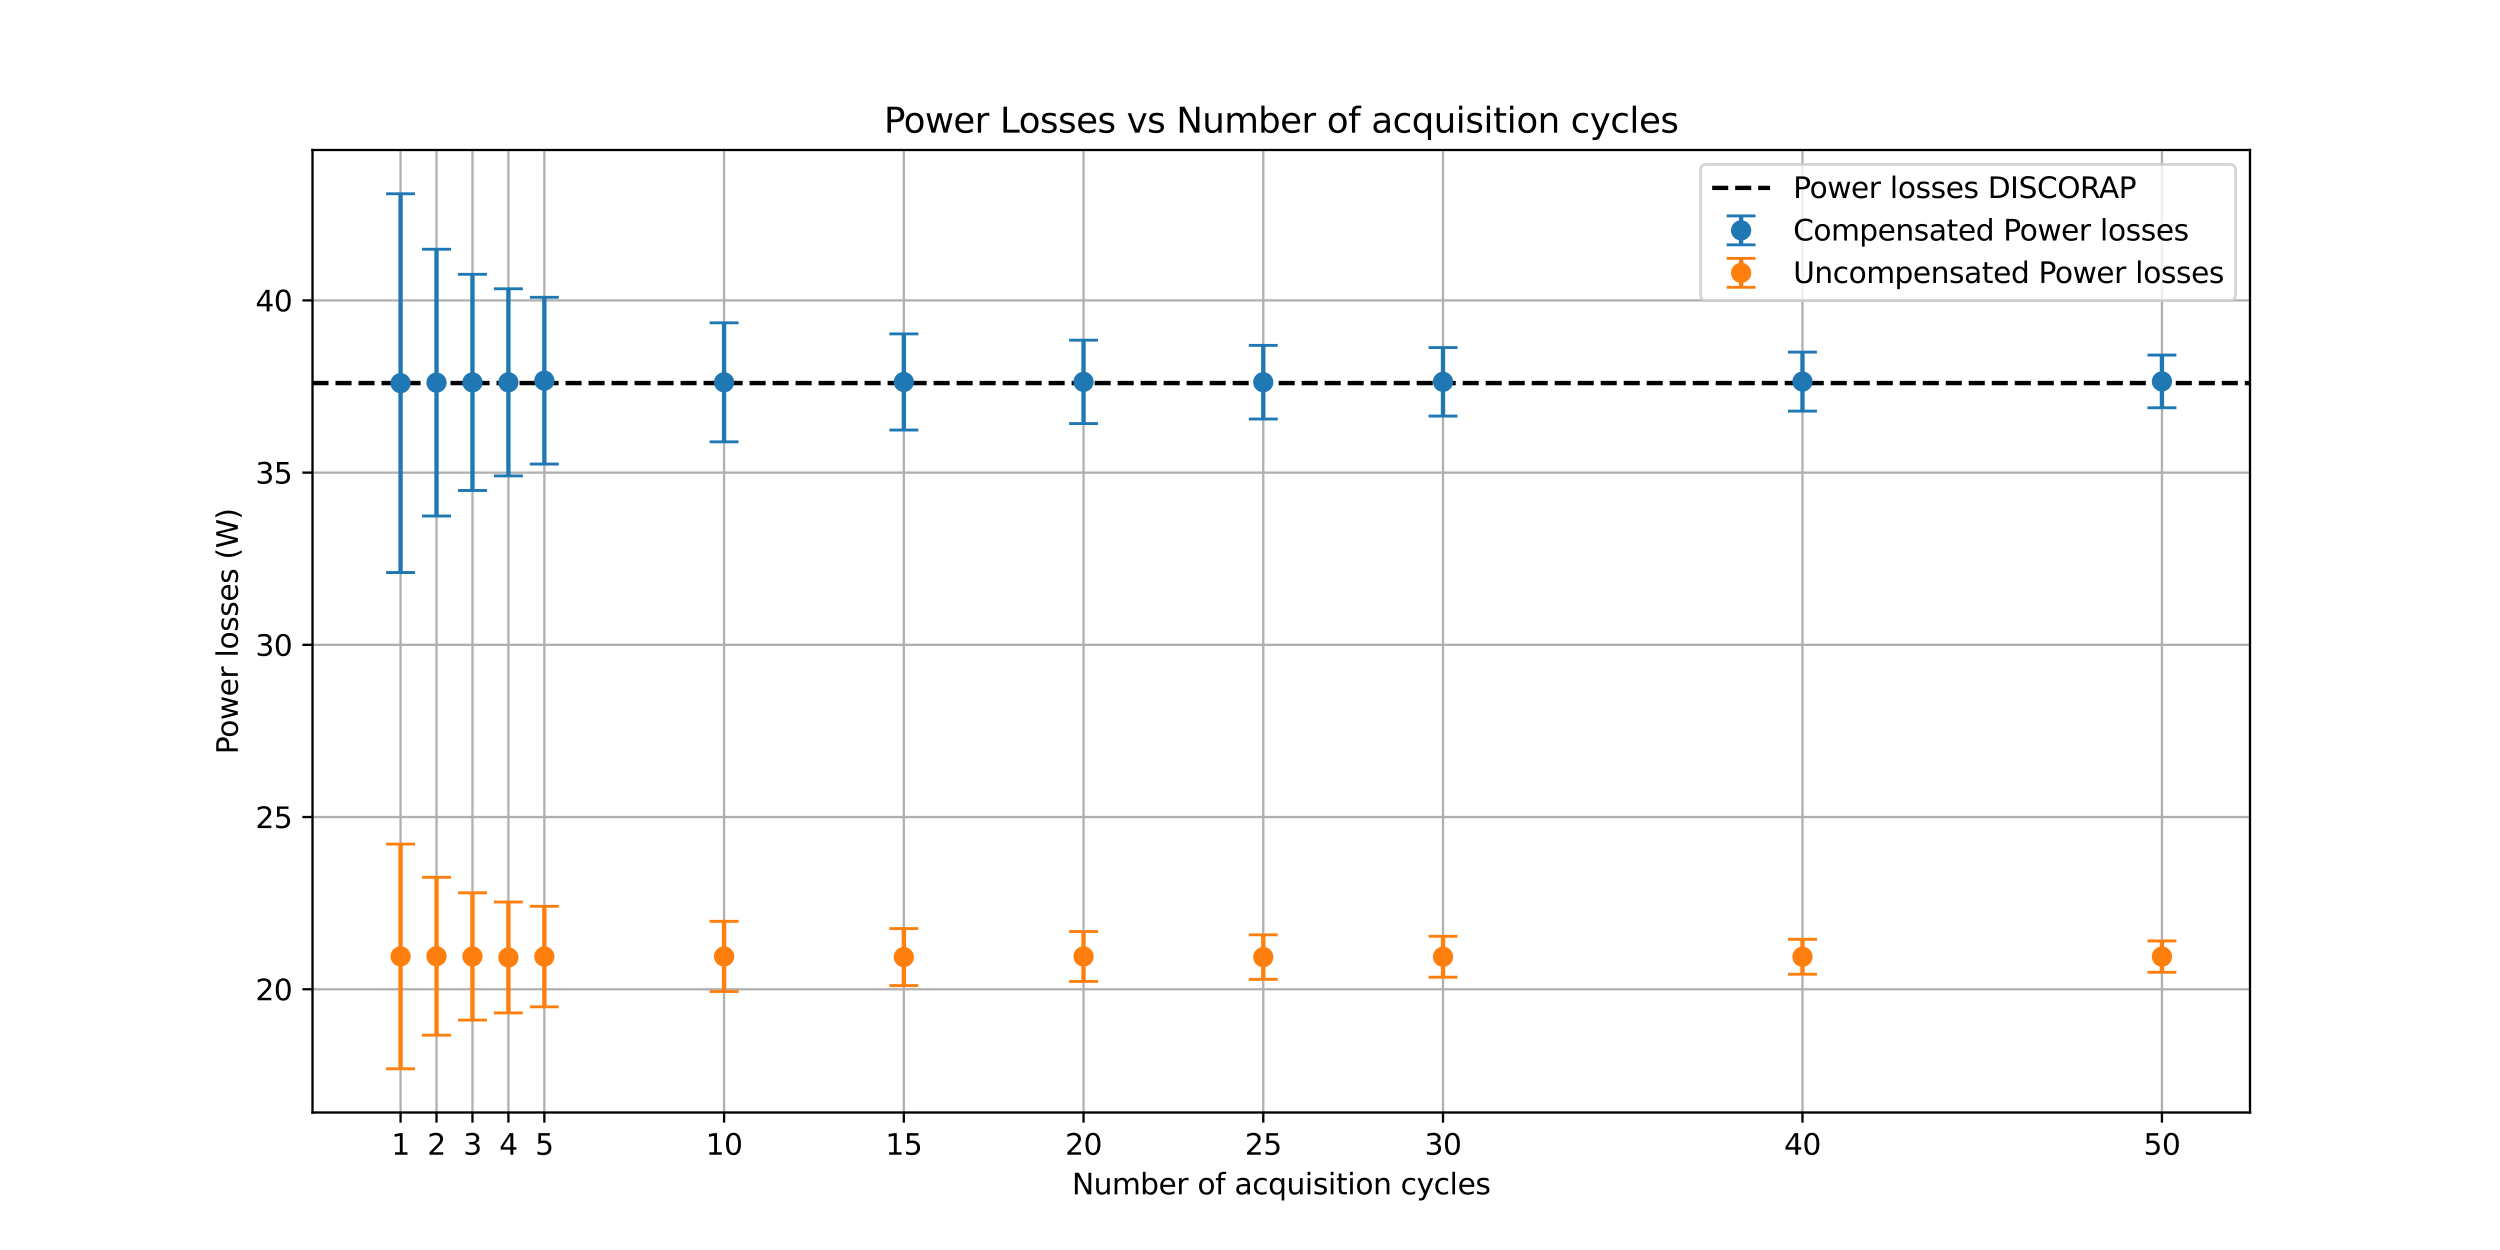 <?xml version="1.0" encoding="utf-8" standalone="no"?>
<!DOCTYPE svg PUBLIC "-//W3C//DTD SVG 1.1//EN"
  "http://www.w3.org/Graphics/SVG/1.1/DTD/svg11.dtd">
<svg xmlns:xlink="http://www.w3.org/1999/xlink" width="864pt" height="432pt" viewBox="0 0 864 432" xmlns="http://www.w3.org/2000/svg" version="1.1">
 <defs>
  <style type="text/css">*{stroke-linejoin: round; stroke-linecap: butt}</style>
 </defs>
 <g id="figure_1">
  <g id="patch_1">
   <path d="M 0 432 
L 864 432 
L 864 0 
L 0 0 
z
" style="fill: #ffffff"/>
  </g>
  <g id="axes_1">
   <g id="patch_2">
    <path d="M 108 384.48 
L 777.6 384.48 
L 777.6 51.84 
L 108 51.84 
z
" style="fill: #ffffff"/>
   </g>
   <g id="matplotlib.axis_1">
    <g id="xtick_1">
     <g id="line2d_1">
      <path d="M 138.436 384.48 
L 138.436 51.84 
" clip-path="url(#pcf3c207351)" style="fill: none; stroke: #b0b0b0; stroke-width: 0.8; stroke-linecap: square"/>
     </g>
     <g id="line2d_2">
      <defs>
       <path id="m6dd2fbbc94" d="M 0 0 
L 0 3.5 
" style="stroke: #000000; stroke-width: 0.8"/>
      </defs>
      <g>
       <use xlink:href="#m6dd2fbbc94" x="138.436" y="384.48" style="stroke: #000000; stroke-width: 0.8"/>
      </g>
     </g>
     <g id="text_1">
      <!-- 1 -->
      <g transform="translate(135.255 399.078) scale(0.1 -0.1)">
       <defs>
        <path id="DejaVuSans-31" d="M 794 531 
L 1825 531 
L 1825 4091 
L 703 3866 
L 703 4441 
L 1819 4666 
L 2450 4666 
L 2450 531 
L 3481 531 
L 3481 0 
L 794 0 
L 794 531 
z
" transform="scale(0.016)"/>
       </defs>
       <use xlink:href="#DejaVuSans-31"/>
      </g>
     </g>
    </g>
    <g id="xtick_2">
     <g id="line2d_3">
      <path d="M 150.859 384.48 
L 150.859 51.84 
" clip-path="url(#pcf3c207351)" style="fill: none; stroke: #b0b0b0; stroke-width: 0.8; stroke-linecap: square"/>
     </g>
     <g id="line2d_4">
      <g>
       <use xlink:href="#m6dd2fbbc94" x="150.859" y="384.48" style="stroke: #000000; stroke-width: 0.8"/>
      </g>
     </g>
     <g id="text_2">
      <!-- 2 -->
      <g transform="translate(147.678 399.078) scale(0.1 -0.1)">
       <defs>
        <path id="DejaVuSans-32" d="M 1228 531 
L 3431 531 
L 3431 0 
L 469 0 
L 469 531 
Q 828 903 1448 1529 
Q 2069 2156 2228 2338 
Q 2531 2678 2651 2914 
Q 2772 3150 2772 3378 
Q 2772 3750 2511 3984 
Q 2250 4219 1831 4219 
Q 1534 4219 1204 4116 
Q 875 4013 500 3803 
L 500 4441 
Q 881 4594 1212 4672 
Q 1544 4750 1819 4750 
Q 2544 4750 2975 4387 
Q 3406 4025 3406 3419 
Q 3406 3131 3298 2873 
Q 3191 2616 2906 2266 
Q 2828 2175 2409 1742 
Q 1991 1309 1228 531 
z
" transform="scale(0.016)"/>
       </defs>
       <use xlink:href="#DejaVuSans-32"/>
      </g>
     </g>
    </g>
    <g id="xtick_3">
     <g id="line2d_5">
      <path d="M 163.282 384.48 
L 163.282 51.84 
" clip-path="url(#pcf3c207351)" style="fill: none; stroke: #b0b0b0; stroke-width: 0.8; stroke-linecap: square"/>
     </g>
     <g id="line2d_6">
      <g>
       <use xlink:href="#m6dd2fbbc94" x="163.282" y="384.48" style="stroke: #000000; stroke-width: 0.8"/>
      </g>
     </g>
     <g id="text_3">
      <!-- 3 -->
      <g transform="translate(160.101 399.078) scale(0.1 -0.1)">
       <defs>
        <path id="DejaVuSans-33" d="M 2597 2516 
Q 3050 2419 3304 2112 
Q 3559 1806 3559 1356 
Q 3559 666 3084 287 
Q 2609 -91 1734 -91 
Q 1441 -91 1130 -33 
Q 819 25 488 141 
L 488 750 
Q 750 597 1062 519 
Q 1375 441 1716 441 
Q 2309 441 2620 675 
Q 2931 909 2931 1356 
Q 2931 1769 2642 2001 
Q 2353 2234 1838 2234 
L 1294 2234 
L 1294 2753 
L 1863 2753 
Q 2328 2753 2575 2939 
Q 2822 3125 2822 3475 
Q 2822 3834 2567 4026 
Q 2313 4219 1838 4219 
Q 1578 4219 1281 4162 
Q 984 4106 628 3988 
L 628 4550 
Q 988 4650 1302 4700 
Q 1616 4750 1894 4750 
Q 2613 4750 3031 4423 
Q 3450 4097 3450 3541 
Q 3450 3153 3228 2886 
Q 3006 2619 2597 2516 
z
" transform="scale(0.016)"/>
       </defs>
       <use xlink:href="#DejaVuSans-33"/>
      </g>
     </g>
    </g>
    <g id="xtick_4">
     <g id="line2d_7">
      <path d="M 175.705 384.48 
L 175.705 51.84 
" clip-path="url(#pcf3c207351)" style="fill: none; stroke: #b0b0b0; stroke-width: 0.8; stroke-linecap: square"/>
     </g>
     <g id="line2d_8">
      <g>
       <use xlink:href="#m6dd2fbbc94" x="175.705" y="384.48" style="stroke: #000000; stroke-width: 0.8"/>
      </g>
     </g>
     <g id="text_4">
      <!-- 4 -->
      <g transform="translate(172.524 399.078) scale(0.1 -0.1)">
       <defs>
        <path id="DejaVuSans-34" d="M 2419 4116 
L 825 1625 
L 2419 1625 
L 2419 4116 
z
M 2253 4666 
L 3047 4666 
L 3047 1625 
L 3713 1625 
L 3713 1100 
L 3047 1100 
L 3047 0 
L 2419 0 
L 2419 1100 
L 313 1100 
L 313 1709 
L 2253 4666 
z
" transform="scale(0.016)"/>
       </defs>
       <use xlink:href="#DejaVuSans-34"/>
      </g>
     </g>
    </g>
    <g id="xtick_5">
     <g id="line2d_9">
      <path d="M 188.128 384.48 
L 188.128 51.84 
" clip-path="url(#pcf3c207351)" style="fill: none; stroke: #b0b0b0; stroke-width: 0.8; stroke-linecap: square"/>
     </g>
     <g id="line2d_10">
      <g>
       <use xlink:href="#m6dd2fbbc94" x="188.128" y="384.48" style="stroke: #000000; stroke-width: 0.8"/>
      </g>
     </g>
     <g id="text_5">
      <!-- 5 -->
      <g transform="translate(184.947 399.078) scale(0.1 -0.1)">
       <defs>
        <path id="DejaVuSans-35" d="M 691 4666 
L 3169 4666 
L 3169 4134 
L 1269 4134 
L 1269 2991 
Q 1406 3038 1543 3061 
Q 1681 3084 1819 3084 
Q 2600 3084 3056 2656 
Q 3513 2228 3513 1497 
Q 3513 744 3044 326 
Q 2575 -91 1722 -91 
Q 1428 -91 1123 -41 
Q 819 9 494 109 
L 494 744 
Q 775 591 1075 516 
Q 1375 441 1709 441 
Q 2250 441 2565 725 
Q 2881 1009 2881 1497 
Q 2881 1984 2565 2268 
Q 2250 2553 1709 2553 
Q 1456 2553 1204 2497 
Q 953 2441 691 2322 
L 691 4666 
z
" transform="scale(0.016)"/>
       </defs>
       <use xlink:href="#DejaVuSans-35"/>
      </g>
     </g>
    </g>
    <g id="xtick_6">
     <g id="line2d_11">
      <path d="M 250.243 384.48 
L 250.243 51.84 
" clip-path="url(#pcf3c207351)" style="fill: none; stroke: #b0b0b0; stroke-width: 0.8; stroke-linecap: square"/>
     </g>
     <g id="line2d_12">
      <g>
       <use xlink:href="#m6dd2fbbc94" x="250.243" y="384.48" style="stroke: #000000; stroke-width: 0.8"/>
      </g>
     </g>
     <g id="text_6">
      <!-- 10 -->
      <g transform="translate(243.881 399.078) scale(0.1 -0.1)">
       <defs>
        <path id="DejaVuSans-30" d="M 2034 4250 
Q 1547 4250 1301 3770 
Q 1056 3291 1056 2328 
Q 1056 1369 1301 889 
Q 1547 409 2034 409 
Q 2525 409 2770 889 
Q 3016 1369 3016 2328 
Q 3016 3291 2770 3770 
Q 2525 4250 2034 4250 
z
M 2034 4750 
Q 2819 4750 3233 4129 
Q 3647 3509 3647 2328 
Q 3647 1150 3233 529 
Q 2819 -91 2034 -91 
Q 1250 -91 836 529 
Q 422 1150 422 2328 
Q 422 3509 836 4129 
Q 1250 4750 2034 4750 
z
" transform="scale(0.016)"/>
       </defs>
       <use xlink:href="#DejaVuSans-31"/>
       <use xlink:href="#DejaVuSans-30" x="63.623"/>
      </g>
     </g>
    </g>
    <g id="xtick_7">
     <g id="line2d_13">
      <path d="M 312.358 384.48 
L 312.358 51.84 
" clip-path="url(#pcf3c207351)" style="fill: none; stroke: #b0b0b0; stroke-width: 0.8; stroke-linecap: square"/>
     </g>
     <g id="line2d_14">
      <g>
       <use xlink:href="#m6dd2fbbc94" x="312.358" y="384.48" style="stroke: #000000; stroke-width: 0.8"/>
      </g>
     </g>
     <g id="text_7">
      <!-- 15 -->
      <g transform="translate(305.996 399.078) scale(0.1 -0.1)">
       <use xlink:href="#DejaVuSans-31"/>
       <use xlink:href="#DejaVuSans-35" x="63.623"/>
      </g>
     </g>
    </g>
    <g id="xtick_8">
     <g id="line2d_15">
      <path d="M 374.473 384.48 
L 374.473 51.84 
" clip-path="url(#pcf3c207351)" style="fill: none; stroke: #b0b0b0; stroke-width: 0.8; stroke-linecap: square"/>
     </g>
     <g id="line2d_16">
      <g>
       <use xlink:href="#m6dd2fbbc94" x="374.473" y="384.48" style="stroke: #000000; stroke-width: 0.8"/>
      </g>
     </g>
     <g id="text_8">
      <!-- 20 -->
      <g transform="translate(368.111 399.078) scale(0.1 -0.1)">
       <use xlink:href="#DejaVuSans-32"/>
       <use xlink:href="#DejaVuSans-30" x="63.623"/>
      </g>
     </g>
    </g>
    <g id="xtick_9">
     <g id="line2d_17">
      <path d="M 436.588 384.48 
L 436.588 51.84 
" clip-path="url(#pcf3c207351)" style="fill: none; stroke: #b0b0b0; stroke-width: 0.8; stroke-linecap: square"/>
     </g>
     <g id="line2d_18">
      <g>
       <use xlink:href="#m6dd2fbbc94" x="436.588" y="384.48" style="stroke: #000000; stroke-width: 0.8"/>
      </g>
     </g>
     <g id="text_9">
      <!-- 25 -->
      <g transform="translate(430.226 399.078) scale(0.1 -0.1)">
       <use xlink:href="#DejaVuSans-32"/>
       <use xlink:href="#DejaVuSans-35" x="63.623"/>
      </g>
     </g>
    </g>
    <g id="xtick_10">
     <g id="line2d_19">
      <path d="M 498.704 384.48 
L 498.704 51.84 
" clip-path="url(#pcf3c207351)" style="fill: none; stroke: #b0b0b0; stroke-width: 0.8; stroke-linecap: square"/>
     </g>
     <g id="line2d_20">
      <g>
       <use xlink:href="#m6dd2fbbc94" x="498.704" y="384.48" style="stroke: #000000; stroke-width: 0.8"/>
      </g>
     </g>
     <g id="text_10">
      <!-- 30 -->
      <g transform="translate(492.341 399.078) scale(0.1 -0.1)">
       <use xlink:href="#DejaVuSans-33"/>
       <use xlink:href="#DejaVuSans-30" x="63.623"/>
      </g>
     </g>
    </g>
    <g id="xtick_11">
     <g id="line2d_21">
      <path d="M 622.934 384.48 
L 622.934 51.84 
" clip-path="url(#pcf3c207351)" style="fill: none; stroke: #b0b0b0; stroke-width: 0.8; stroke-linecap: square"/>
     </g>
     <g id="line2d_22">
      <g>
       <use xlink:href="#m6dd2fbbc94" x="622.934" y="384.48" style="stroke: #000000; stroke-width: 0.8"/>
      </g>
     </g>
     <g id="text_11">
      <!-- 40 -->
      <g transform="translate(616.571 399.078) scale(0.1 -0.1)">
       <use xlink:href="#DejaVuSans-34"/>
       <use xlink:href="#DejaVuSans-30" x="63.623"/>
      </g>
     </g>
    </g>
    <g id="xtick_12">
     <g id="line2d_23">
      <path d="M 747.164 384.48 
L 747.164 51.84 
" clip-path="url(#pcf3c207351)" style="fill: none; stroke: #b0b0b0; stroke-width: 0.8; stroke-linecap: square"/>
     </g>
     <g id="line2d_24">
      <g>
       <use xlink:href="#m6dd2fbbc94" x="747.164" y="384.48" style="stroke: #000000; stroke-width: 0.8"/>
      </g>
     </g>
     <g id="text_12">
      <!-- 50 -->
      <g transform="translate(740.801 399.078) scale(0.1 -0.1)">
       <use xlink:href="#DejaVuSans-35"/>
       <use xlink:href="#DejaVuSans-30" x="63.623"/>
      </g>
     </g>
    </g>
    <g id="text_13">
     <!-- Number of acquisition cycles -->
     <g transform="translate(370.483 412.757) scale(0.1 -0.1)">
      <defs>
       <path id="DejaVuSans-4e" d="M 628 4666 
L 1478 4666 
L 3547 763 
L 3547 4666 
L 4159 4666 
L 4159 0 
L 3309 0 
L 1241 3903 
L 1241 0 
L 628 0 
L 628 4666 
z
" transform="scale(0.016)"/>
       <path id="DejaVuSans-75" d="M 544 1381 
L 544 3500 
L 1119 3500 
L 1119 1403 
Q 1119 906 1312 657 
Q 1506 409 1894 409 
Q 2359 409 2629 706 
Q 2900 1003 2900 1516 
L 2900 3500 
L 3475 3500 
L 3475 0 
L 2900 0 
L 2900 538 
Q 2691 219 2414 64 
Q 2138 -91 1772 -91 
Q 1169 -91 856 284 
Q 544 659 544 1381 
z
M 1991 3584 
L 1991 3584 
z
" transform="scale(0.016)"/>
       <path id="DejaVuSans-6d" d="M 3328 2828 
Q 3544 3216 3844 3400 
Q 4144 3584 4550 3584 
Q 5097 3584 5394 3201 
Q 5691 2819 5691 2113 
L 5691 0 
L 5113 0 
L 5113 2094 
Q 5113 2597 4934 2840 
Q 4756 3084 4391 3084 
Q 3944 3084 3684 2787 
Q 3425 2491 3425 1978 
L 3425 0 
L 2847 0 
L 2847 2094 
Q 2847 2600 2669 2842 
Q 2491 3084 2119 3084 
Q 1678 3084 1418 2786 
Q 1159 2488 1159 1978 
L 1159 0 
L 581 0 
L 581 3500 
L 1159 3500 
L 1159 2956 
Q 1356 3278 1631 3431 
Q 1906 3584 2284 3584 
Q 2666 3584 2933 3390 
Q 3200 3197 3328 2828 
z
" transform="scale(0.016)"/>
       <path id="DejaVuSans-62" d="M 3116 1747 
Q 3116 2381 2855 2742 
Q 2594 3103 2138 3103 
Q 1681 3103 1420 2742 
Q 1159 2381 1159 1747 
Q 1159 1113 1420 752 
Q 1681 391 2138 391 
Q 2594 391 2855 752 
Q 3116 1113 3116 1747 
z
M 1159 2969 
Q 1341 3281 1617 3432 
Q 1894 3584 2278 3584 
Q 2916 3584 3314 3078 
Q 3713 2572 3713 1747 
Q 3713 922 3314 415 
Q 2916 -91 2278 -91 
Q 1894 -91 1617 61 
Q 1341 213 1159 525 
L 1159 0 
L 581 0 
L 581 4863 
L 1159 4863 
L 1159 2969 
z
" transform="scale(0.016)"/>
       <path id="DejaVuSans-65" d="M 3597 1894 
L 3597 1613 
L 953 1613 
Q 991 1019 1311 708 
Q 1631 397 2203 397 
Q 2534 397 2845 478 
Q 3156 559 3463 722 
L 3463 178 
Q 3153 47 2828 -22 
Q 2503 -91 2169 -91 
Q 1331 -91 842 396 
Q 353 884 353 1716 
Q 353 2575 817 3079 
Q 1281 3584 2069 3584 
Q 2775 3584 3186 3129 
Q 3597 2675 3597 1894 
z
M 3022 2063 
Q 3016 2534 2758 2815 
Q 2500 3097 2075 3097 
Q 1594 3097 1305 2825 
Q 1016 2553 972 2059 
L 3022 2063 
z
" transform="scale(0.016)"/>
       <path id="DejaVuSans-72" d="M 2631 2963 
Q 2534 3019 2420 3045 
Q 2306 3072 2169 3072 
Q 1681 3072 1420 2755 
Q 1159 2438 1159 1844 
L 1159 0 
L 581 0 
L 581 3500 
L 1159 3500 
L 1159 2956 
Q 1341 3275 1631 3429 
Q 1922 3584 2338 3584 
Q 2397 3584 2469 3576 
Q 2541 3569 2628 3553 
L 2631 2963 
z
" transform="scale(0.016)"/>
       <path id="DejaVuSans-20" transform="scale(0.016)"/>
       <path id="DejaVuSans-6f" d="M 1959 3097 
Q 1497 3097 1228 2736 
Q 959 2375 959 1747 
Q 959 1119 1226 758 
Q 1494 397 1959 397 
Q 2419 397 2687 759 
Q 2956 1122 2956 1747 
Q 2956 2369 2687 2733 
Q 2419 3097 1959 3097 
z
M 1959 3584 
Q 2709 3584 3137 3096 
Q 3566 2609 3566 1747 
Q 3566 888 3137 398 
Q 2709 -91 1959 -91 
Q 1206 -91 779 398 
Q 353 888 353 1747 
Q 353 2609 779 3096 
Q 1206 3584 1959 3584 
z
" transform="scale(0.016)"/>
       <path id="DejaVuSans-66" d="M 2375 4863 
L 2375 4384 
L 1825 4384 
Q 1516 4384 1395 4259 
Q 1275 4134 1275 3809 
L 1275 3500 
L 2222 3500 
L 2222 3053 
L 1275 3053 
L 1275 0 
L 697 0 
L 697 3053 
L 147 3053 
L 147 3500 
L 697 3500 
L 697 3744 
Q 697 4328 969 4595 
Q 1241 4863 1831 4863 
L 2375 4863 
z
" transform="scale(0.016)"/>
       <path id="DejaVuSans-61" d="M 2194 1759 
Q 1497 1759 1228 1600 
Q 959 1441 959 1056 
Q 959 750 1161 570 
Q 1363 391 1709 391 
Q 2188 391 2477 730 
Q 2766 1069 2766 1631 
L 2766 1759 
L 2194 1759 
z
M 3341 1997 
L 3341 0 
L 2766 0 
L 2766 531 
Q 2569 213 2275 61 
Q 1981 -91 1556 -91 
Q 1019 -91 701 211 
Q 384 513 384 1019 
Q 384 1609 779 1909 
Q 1175 2209 1959 2209 
L 2766 2209 
L 2766 2266 
Q 2766 2663 2505 2880 
Q 2244 3097 1772 3097 
Q 1472 3097 1187 3025 
Q 903 2953 641 2809 
L 641 3341 
Q 956 3463 1253 3523 
Q 1550 3584 1831 3584 
Q 2591 3584 2966 3190 
Q 3341 2797 3341 1997 
z
" transform="scale(0.016)"/>
       <path id="DejaVuSans-63" d="M 3122 3366 
L 3122 2828 
Q 2878 2963 2633 3030 
Q 2388 3097 2138 3097 
Q 1578 3097 1268 2742 
Q 959 2388 959 1747 
Q 959 1106 1268 751 
Q 1578 397 2138 397 
Q 2388 397 2633 464 
Q 2878 531 3122 666 
L 3122 134 
Q 2881 22 2623 -34 
Q 2366 -91 2075 -91 
Q 1284 -91 818 406 
Q 353 903 353 1747 
Q 353 2603 823 3093 
Q 1294 3584 2113 3584 
Q 2378 3584 2631 3529 
Q 2884 3475 3122 3366 
z
" transform="scale(0.016)"/>
       <path id="DejaVuSans-71" d="M 947 1747 
Q 947 1113 1208 752 
Q 1469 391 1925 391 
Q 2381 391 2643 752 
Q 2906 1113 2906 1747 
Q 2906 2381 2643 2742 
Q 2381 3103 1925 3103 
Q 1469 3103 1208 2742 
Q 947 2381 947 1747 
z
M 2906 525 
Q 2725 213 2448 61 
Q 2172 -91 1784 -91 
Q 1150 -91 751 415 
Q 353 922 353 1747 
Q 353 2572 751 3078 
Q 1150 3584 1784 3584 
Q 2172 3584 2448 3432 
Q 2725 3281 2906 2969 
L 2906 3500 
L 3481 3500 
L 3481 -1331 
L 2906 -1331 
L 2906 525 
z
" transform="scale(0.016)"/>
       <path id="DejaVuSans-69" d="M 603 3500 
L 1178 3500 
L 1178 0 
L 603 0 
L 603 3500 
z
M 603 4863 
L 1178 4863 
L 1178 4134 
L 603 4134 
L 603 4863 
z
" transform="scale(0.016)"/>
       <path id="DejaVuSans-73" d="M 2834 3397 
L 2834 2853 
Q 2591 2978 2328 3040 
Q 2066 3103 1784 3103 
Q 1356 3103 1142 2972 
Q 928 2841 928 2578 
Q 928 2378 1081 2264 
Q 1234 2150 1697 2047 
L 1894 2003 
Q 2506 1872 2764 1633 
Q 3022 1394 3022 966 
Q 3022 478 2636 193 
Q 2250 -91 1575 -91 
Q 1294 -91 989 -36 
Q 684 19 347 128 
L 347 722 
Q 666 556 975 473 
Q 1284 391 1588 391 
Q 1994 391 2212 530 
Q 2431 669 2431 922 
Q 2431 1156 2273 1281 
Q 2116 1406 1581 1522 
L 1381 1569 
Q 847 1681 609 1914 
Q 372 2147 372 2553 
Q 372 3047 722 3315 
Q 1072 3584 1716 3584 
Q 2034 3584 2315 3537 
Q 2597 3491 2834 3397 
z
" transform="scale(0.016)"/>
       <path id="DejaVuSans-74" d="M 1172 4494 
L 1172 3500 
L 2356 3500 
L 2356 3053 
L 1172 3053 
L 1172 1153 
Q 1172 725 1289 603 
Q 1406 481 1766 481 
L 2356 481 
L 2356 0 
L 1766 0 
Q 1100 0 847 248 
Q 594 497 594 1153 
L 594 3053 
L 172 3053 
L 172 3500 
L 594 3500 
L 594 4494 
L 1172 4494 
z
" transform="scale(0.016)"/>
       <path id="DejaVuSans-6e" d="M 3513 2113 
L 3513 0 
L 2938 0 
L 2938 2094 
Q 2938 2591 2744 2837 
Q 2550 3084 2163 3084 
Q 1697 3084 1428 2787 
Q 1159 2491 1159 1978 
L 1159 0 
L 581 0 
L 581 3500 
L 1159 3500 
L 1159 2956 
Q 1366 3272 1645 3428 
Q 1925 3584 2291 3584 
Q 2894 3584 3203 3211 
Q 3513 2838 3513 2113 
z
" transform="scale(0.016)"/>
       <path id="DejaVuSans-79" d="M 2059 -325 
Q 1816 -950 1584 -1140 
Q 1353 -1331 966 -1331 
L 506 -1331 
L 506 -850 
L 844 -850 
Q 1081 -850 1212 -737 
Q 1344 -625 1503 -206 
L 1606 56 
L 191 3500 
L 800 3500 
L 1894 763 
L 2988 3500 
L 3597 3500 
L 2059 -325 
z
" transform="scale(0.016)"/>
       <path id="DejaVuSans-6c" d="M 603 4863 
L 1178 4863 
L 1178 0 
L 603 0 
L 603 4863 
z
" transform="scale(0.016)"/>
      </defs>
      <use xlink:href="#DejaVuSans-4e"/>
      <use xlink:href="#DejaVuSans-75" x="74.805"/>
      <use xlink:href="#DejaVuSans-6d" x="138.184"/>
      <use xlink:href="#DejaVuSans-62" x="235.596"/>
      <use xlink:href="#DejaVuSans-65" x="299.072"/>
      <use xlink:href="#DejaVuSans-72" x="360.596"/>
      <use xlink:href="#DejaVuSans-20" x="401.709"/>
      <use xlink:href="#DejaVuSans-6f" x="433.496"/>
      <use xlink:href="#DejaVuSans-66" x="494.678"/>
      <use xlink:href="#DejaVuSans-20" x="529.883"/>
      <use xlink:href="#DejaVuSans-61" x="561.67"/>
      <use xlink:href="#DejaVuSans-63" x="622.949"/>
      <use xlink:href="#DejaVuSans-71" x="677.93"/>
      <use xlink:href="#DejaVuSans-75" x="741.406"/>
      <use xlink:href="#DejaVuSans-69" x="804.785"/>
      <use xlink:href="#DejaVuSans-73" x="832.568"/>
      <use xlink:href="#DejaVuSans-69" x="884.668"/>
      <use xlink:href="#DejaVuSans-74" x="912.451"/>
      <use xlink:href="#DejaVuSans-69" x="951.66"/>
      <use xlink:href="#DejaVuSans-6f" x="979.443"/>
      <use xlink:href="#DejaVuSans-6e" x="1040.625"/>
      <use xlink:href="#DejaVuSans-20" x="1104.004"/>
      <use xlink:href="#DejaVuSans-63" x="1135.791"/>
      <use xlink:href="#DejaVuSans-79" x="1190.771"/>
      <use xlink:href="#DejaVuSans-63" x="1249.951"/>
      <use xlink:href="#DejaVuSans-6c" x="1304.932"/>
      <use xlink:href="#DejaVuSans-65" x="1332.715"/>
      <use xlink:href="#DejaVuSans-73" x="1394.238"/>
     </g>
    </g>
   </g>
   <g id="matplotlib.axis_2">
    <g id="ytick_1">
     <g id="line2d_25">
      <path d="M 108 341.889 
L 777.6 341.889 
" clip-path="url(#pcf3c207351)" style="fill: none; stroke: #b0b0b0; stroke-width: 0.8; stroke-linecap: square"/>
     </g>
     <g id="line2d_26">
      <defs>
       <path id="mbc390e429a" d="M 0 0 
L -3.5 0 
" style="stroke: #000000; stroke-width: 0.8"/>
      </defs>
      <g>
       <use xlink:href="#mbc390e429a" x="108" y="341.889" style="stroke: #000000; stroke-width: 0.8"/>
      </g>
     </g>
     <g id="text_14">
      <!-- 20 -->
      <g transform="translate(88.275 345.688) scale(0.1 -0.1)">
       <use xlink:href="#DejaVuSans-32"/>
       <use xlink:href="#DejaVuSans-30" x="63.623"/>
      </g>
     </g>
    </g>
    <g id="ytick_2">
     <g id="line2d_27">
      <path d="M 108 282.371 
L 777.6 282.371 
" clip-path="url(#pcf3c207351)" style="fill: none; stroke: #b0b0b0; stroke-width: 0.8; stroke-linecap: square"/>
     </g>
     <g id="line2d_28">
      <g>
       <use xlink:href="#mbc390e429a" x="108" y="282.371" style="stroke: #000000; stroke-width: 0.8"/>
      </g>
     </g>
     <g id="text_15">
      <!-- 25 -->
      <g transform="translate(88.275 286.17) scale(0.1 -0.1)">
       <use xlink:href="#DejaVuSans-32"/>
       <use xlink:href="#DejaVuSans-35" x="63.623"/>
      </g>
     </g>
    </g>
    <g id="ytick_3">
     <g id="line2d_29">
      <path d="M 108 222.853 
L 777.6 222.853 
" clip-path="url(#pcf3c207351)" style="fill: none; stroke: #b0b0b0; stroke-width: 0.8; stroke-linecap: square"/>
     </g>
     <g id="line2d_30">
      <g>
       <use xlink:href="#mbc390e429a" x="108" y="222.853" style="stroke: #000000; stroke-width: 0.8"/>
      </g>
     </g>
     <g id="text_16">
      <!-- 30 -->
      <g transform="translate(88.275 226.652) scale(0.1 -0.1)">
       <use xlink:href="#DejaVuSans-33"/>
       <use xlink:href="#DejaVuSans-30" x="63.623"/>
      </g>
     </g>
    </g>
    <g id="ytick_4">
     <g id="line2d_31">
      <path d="M 108 163.335 
L 777.6 163.335 
" clip-path="url(#pcf3c207351)" style="fill: none; stroke: #b0b0b0; stroke-width: 0.8; stroke-linecap: square"/>
     </g>
     <g id="line2d_32">
      <g>
       <use xlink:href="#mbc390e429a" x="108" y="163.335" style="stroke: #000000; stroke-width: 0.8"/>
      </g>
     </g>
     <g id="text_17">
      <!-- 35 -->
      <g transform="translate(88.275 167.134) scale(0.1 -0.1)">
       <use xlink:href="#DejaVuSans-33"/>
       <use xlink:href="#DejaVuSans-35" x="63.623"/>
      </g>
     </g>
    </g>
    <g id="ytick_5">
     <g id="line2d_33">
      <path d="M 108 103.817 
L 777.6 103.817 
" clip-path="url(#pcf3c207351)" style="fill: none; stroke: #b0b0b0; stroke-width: 0.8; stroke-linecap: square"/>
     </g>
     <g id="line2d_34">
      <g>
       <use xlink:href="#mbc390e429a" x="108" y="103.817" style="stroke: #000000; stroke-width: 0.8"/>
      </g>
     </g>
     <g id="text_18">
      <!-- 40 -->
      <g transform="translate(88.275 107.617) scale(0.1 -0.1)">
       <use xlink:href="#DejaVuSans-34"/>
       <use xlink:href="#DejaVuSans-30" x="63.623"/>
      </g>
     </g>
    </g>
    <g id="text_19">
     <!-- Power losses (W) -->
     <g transform="translate(82.195 260.637) rotate(-90) scale(0.1 -0.1)">
      <defs>
       <path id="DejaVuSans-50" d="M 1259 4147 
L 1259 2394 
L 2053 2394 
Q 2494 2394 2734 2622 
Q 2975 2850 2975 3272 
Q 2975 3691 2734 3919 
Q 2494 4147 2053 4147 
L 1259 4147 
z
M 628 4666 
L 2053 4666 
Q 2838 4666 3239 4311 
Q 3641 3956 3641 3272 
Q 3641 2581 3239 2228 
Q 2838 1875 2053 1875 
L 1259 1875 
L 1259 0 
L 628 0 
L 628 4666 
z
" transform="scale(0.016)"/>
       <path id="DejaVuSans-77" d="M 269 3500 
L 844 3500 
L 1563 769 
L 2278 3500 
L 2956 3500 
L 3675 769 
L 4391 3500 
L 4966 3500 
L 4050 0 
L 3372 0 
L 2619 2869 
L 1863 0 
L 1184 0 
L 269 3500 
z
" transform="scale(0.016)"/>
       <path id="DejaVuSans-28" d="M 1984 4856 
Q 1566 4138 1362 3434 
Q 1159 2731 1159 2009 
Q 1159 1288 1364 580 
Q 1569 -128 1984 -844 
L 1484 -844 
Q 1016 -109 783 600 
Q 550 1309 550 2009 
Q 550 2706 781 3412 
Q 1013 4119 1484 4856 
L 1984 4856 
z
" transform="scale(0.016)"/>
       <path id="DejaVuSans-57" d="M 213 4666 
L 850 4666 
L 1831 722 
L 2809 4666 
L 3519 4666 
L 4500 722 
L 5478 4666 
L 6119 4666 
L 4947 0 
L 4153 0 
L 3169 4050 
L 2175 0 
L 1381 0 
L 213 4666 
z
" transform="scale(0.016)"/>
       <path id="DejaVuSans-29" d="M 513 4856 
L 1013 4856 
Q 1481 4119 1714 3412 
Q 1947 2706 1947 2009 
Q 1947 1309 1714 600 
Q 1481 -109 1013 -844 
L 513 -844 
Q 928 -128 1133 580 
Q 1338 1288 1338 2009 
Q 1338 2731 1133 3434 
Q 928 4138 513 4856 
z
" transform="scale(0.016)"/>
      </defs>
      <use xlink:href="#DejaVuSans-50"/>
      <use xlink:href="#DejaVuSans-6f" x="56.678"/>
      <use xlink:href="#DejaVuSans-77" x="117.859"/>
      <use xlink:href="#DejaVuSans-65" x="199.646"/>
      <use xlink:href="#DejaVuSans-72" x="261.17"/>
      <use xlink:href="#DejaVuSans-20" x="302.283"/>
      <use xlink:href="#DejaVuSans-6c" x="334.07"/>
      <use xlink:href="#DejaVuSans-6f" x="361.854"/>
      <use xlink:href="#DejaVuSans-73" x="423.035"/>
      <use xlink:href="#DejaVuSans-73" x="475.135"/>
      <use xlink:href="#DejaVuSans-65" x="527.234"/>
      <use xlink:href="#DejaVuSans-73" x="588.758"/>
      <use xlink:href="#DejaVuSans-20" x="640.857"/>
      <use xlink:href="#DejaVuSans-28" x="672.645"/>
      <use xlink:href="#DejaVuSans-57" x="711.658"/>
      <use xlink:href="#DejaVuSans-29" x="810.535"/>
     </g>
    </g>
   </g>
   <g id="LineCollection_1">
    <path d="M 138.436 197.869 
L 138.436 66.96 
" clip-path="url(#pcf3c207351)" style="fill: none; stroke: #1f77b4; stroke-width: 1.5"/>
    <path d="M 150.859 178.328 
L 150.859 86.14 
" clip-path="url(#pcf3c207351)" style="fill: none; stroke: #1f77b4; stroke-width: 1.5"/>
    <path d="M 163.282 169.502 
L 163.282 94.805 
" clip-path="url(#pcf3c207351)" style="fill: none; stroke: #1f77b4; stroke-width: 1.5"/>
    <path d="M 175.705 164.475 
L 175.705 99.794 
" clip-path="url(#pcf3c207351)" style="fill: none; stroke: #1f77b4; stroke-width: 1.5"/>
    <path d="M 188.128 160.385 
L 188.128 102.745 
" clip-path="url(#pcf3c207351)" style="fill: none; stroke: #1f77b4; stroke-width: 1.5"/>
    <path d="M 250.243 152.697 
L 250.243 111.572 
" clip-path="url(#pcf3c207351)" style="fill: none; stroke: #1f77b4; stroke-width: 1.5"/>
    <path d="M 312.358 148.622 
L 312.358 115.399 
" clip-path="url(#pcf3c207351)" style="fill: none; stroke: #1f77b4; stroke-width: 1.5"/>
    <path d="M 374.473 146.383 
L 374.473 117.555 
" clip-path="url(#pcf3c207351)" style="fill: none; stroke: #1f77b4; stroke-width: 1.5"/>
    <path d="M 436.588 144.816 
L 436.588 119.365 
" clip-path="url(#pcf3c207351)" style="fill: none; stroke: #1f77b4; stroke-width: 1.5"/>
    <path d="M 498.704 143.79 
L 498.704 120.114 
" clip-path="url(#pcf3c207351)" style="fill: none; stroke: #1f77b4; stroke-width: 1.5"/>
    <path d="M 622.934 142.07 
L 622.934 121.681 
" clip-path="url(#pcf3c207351)" style="fill: none; stroke: #1f77b4; stroke-width: 1.5"/>
    <path d="M 747.164 140.917 
L 747.164 122.711 
" clip-path="url(#pcf3c207351)" style="fill: none; stroke: #1f77b4; stroke-width: 1.5"/>
   </g>
   <g id="line2d_35">
    <defs>
     <path id="m56fcba5e5d" d="M 5 0 
L -5 -0 
" style="stroke: #1f77b4"/>
    </defs>
    <g clip-path="url(#pcf3c207351)">
     <use xlink:href="#m56fcba5e5d" x="138.436" y="197.869" style="fill: #1f77b4; stroke: #1f77b4"/>
     <use xlink:href="#m56fcba5e5d" x="150.859" y="178.328" style="fill: #1f77b4; stroke: #1f77b4"/>
     <use xlink:href="#m56fcba5e5d" x="163.282" y="169.502" style="fill: #1f77b4; stroke: #1f77b4"/>
     <use xlink:href="#m56fcba5e5d" x="175.705" y="164.475" style="fill: #1f77b4; stroke: #1f77b4"/>
     <use xlink:href="#m56fcba5e5d" x="188.128" y="160.385" style="fill: #1f77b4; stroke: #1f77b4"/>
     <use xlink:href="#m56fcba5e5d" x="250.243" y="152.697" style="fill: #1f77b4; stroke: #1f77b4"/>
     <use xlink:href="#m56fcba5e5d" x="312.358" y="148.622" style="fill: #1f77b4; stroke: #1f77b4"/>
     <use xlink:href="#m56fcba5e5d" x="374.473" y="146.383" style="fill: #1f77b4; stroke: #1f77b4"/>
     <use xlink:href="#m56fcba5e5d" x="436.588" y="144.816" style="fill: #1f77b4; stroke: #1f77b4"/>
     <use xlink:href="#m56fcba5e5d" x="498.704" y="143.79" style="fill: #1f77b4; stroke: #1f77b4"/>
     <use xlink:href="#m56fcba5e5d" x="622.934" y="142.07" style="fill: #1f77b4; stroke: #1f77b4"/>
     <use xlink:href="#m56fcba5e5d" x="747.164" y="140.917" style="fill: #1f77b4; stroke: #1f77b4"/>
    </g>
   </g>
   <g id="line2d_36">
    <g clip-path="url(#pcf3c207351)">
     <use xlink:href="#m56fcba5e5d" x="138.436" y="66.96" style="fill: #1f77b4; stroke: #1f77b4"/>
     <use xlink:href="#m56fcba5e5d" x="150.859" y="86.14" style="fill: #1f77b4; stroke: #1f77b4"/>
     <use xlink:href="#m56fcba5e5d" x="163.282" y="94.805" style="fill: #1f77b4; stroke: #1f77b4"/>
     <use xlink:href="#m56fcba5e5d" x="175.705" y="99.794" style="fill: #1f77b4; stroke: #1f77b4"/>
     <use xlink:href="#m56fcba5e5d" x="188.128" y="102.745" style="fill: #1f77b4; stroke: #1f77b4"/>
     <use xlink:href="#m56fcba5e5d" x="250.243" y="111.572" style="fill: #1f77b4; stroke: #1f77b4"/>
     <use xlink:href="#m56fcba5e5d" x="312.358" y="115.399" style="fill: #1f77b4; stroke: #1f77b4"/>
     <use xlink:href="#m56fcba5e5d" x="374.473" y="117.555" style="fill: #1f77b4; stroke: #1f77b4"/>
     <use xlink:href="#m56fcba5e5d" x="436.588" y="119.365" style="fill: #1f77b4; stroke: #1f77b4"/>
     <use xlink:href="#m56fcba5e5d" x="498.704" y="120.114" style="fill: #1f77b4; stroke: #1f77b4"/>
     <use xlink:href="#m56fcba5e5d" x="622.934" y="121.681" style="fill: #1f77b4; stroke: #1f77b4"/>
     <use xlink:href="#m56fcba5e5d" x="747.164" y="122.711" style="fill: #1f77b4; stroke: #1f77b4"/>
    </g>
   </g>
   <g id="LineCollection_2">
    <path d="M 138.436 369.36 
L 138.436 291.715 
" clip-path="url(#pcf3c207351)" style="fill: none; stroke: #ff7f0e; stroke-width: 1.5"/>
    <path d="M 150.859 357.757 
L 150.859 303.195 
" clip-path="url(#pcf3c207351)" style="fill: none; stroke: #ff7f0e; stroke-width: 1.5"/>
    <path d="M 163.282 352.546 
L 163.282 308.548 
" clip-path="url(#pcf3c207351)" style="fill: none; stroke: #ff7f0e; stroke-width: 1.5"/>
    <path d="M 175.705 350.056 
L 175.705 311.745 
" clip-path="url(#pcf3c207351)" style="fill: none; stroke: #ff7f0e; stroke-width: 1.5"/>
    <path d="M 188.128 347.966 
L 188.128 313.213 
" clip-path="url(#pcf3c207351)" style="fill: none; stroke: #ff7f0e; stroke-width: 1.5"/>
    <path d="M 250.243 342.666 
L 250.243 318.412 
" clip-path="url(#pcf3c207351)" style="fill: none; stroke: #ff7f0e; stroke-width: 1.5"/>
    <path d="M 312.358 340.626 
L 312.358 320.916 
" clip-path="url(#pcf3c207351)" style="fill: none; stroke: #ff7f0e; stroke-width: 1.5"/>
    <path d="M 374.473 339.183 
L 374.473 321.924 
" clip-path="url(#pcf3c207351)" style="fill: none; stroke: #ff7f0e; stroke-width: 1.5"/>
    <path d="M 436.588 338.457 
L 436.588 323.082 
" clip-path="url(#pcf3c207351)" style="fill: none; stroke: #ff7f0e; stroke-width: 1.5"/>
    <path d="M 498.704 337.722 
L 498.704 323.586 
" clip-path="url(#pcf3c207351)" style="fill: none; stroke: #ff7f0e; stroke-width: 1.5"/>
    <path d="M 622.934 336.694 
L 622.934 324.635 
" clip-path="url(#pcf3c207351)" style="fill: none; stroke: #ff7f0e; stroke-width: 1.5"/>
    <path d="M 747.164 336.027 
L 747.164 325.183 
" clip-path="url(#pcf3c207351)" style="fill: none; stroke: #ff7f0e; stroke-width: 1.5"/>
   </g>
   <g id="line2d_37">
    <defs>
     <path id="m1b38ffc591" d="M 5 0 
L -5 -0 
" style="stroke: #ff7f0e"/>
    </defs>
    <g clip-path="url(#pcf3c207351)">
     <use xlink:href="#m1b38ffc591" x="138.436" y="369.36" style="fill: #ff7f0e; stroke: #ff7f0e"/>
     <use xlink:href="#m1b38ffc591" x="150.859" y="357.757" style="fill: #ff7f0e; stroke: #ff7f0e"/>
     <use xlink:href="#m1b38ffc591" x="163.282" y="352.546" style="fill: #ff7f0e; stroke: #ff7f0e"/>
     <use xlink:href="#m1b38ffc591" x="175.705" y="350.056" style="fill: #ff7f0e; stroke: #ff7f0e"/>
     <use xlink:href="#m1b38ffc591" x="188.128" y="347.966" style="fill: #ff7f0e; stroke: #ff7f0e"/>
     <use xlink:href="#m1b38ffc591" x="250.243" y="342.666" style="fill: #ff7f0e; stroke: #ff7f0e"/>
     <use xlink:href="#m1b38ffc591" x="312.358" y="340.626" style="fill: #ff7f0e; stroke: #ff7f0e"/>
     <use xlink:href="#m1b38ffc591" x="374.473" y="339.183" style="fill: #ff7f0e; stroke: #ff7f0e"/>
     <use xlink:href="#m1b38ffc591" x="436.588" y="338.457" style="fill: #ff7f0e; stroke: #ff7f0e"/>
     <use xlink:href="#m1b38ffc591" x="498.704" y="337.722" style="fill: #ff7f0e; stroke: #ff7f0e"/>
     <use xlink:href="#m1b38ffc591" x="622.934" y="336.694" style="fill: #ff7f0e; stroke: #ff7f0e"/>
     <use xlink:href="#m1b38ffc591" x="747.164" y="336.027" style="fill: #ff7f0e; stroke: #ff7f0e"/>
    </g>
   </g>
   <g id="line2d_38">
    <g clip-path="url(#pcf3c207351)">
     <use xlink:href="#m1b38ffc591" x="138.436" y="291.715" style="fill: #ff7f0e; stroke: #ff7f0e"/>
     <use xlink:href="#m1b38ffc591" x="150.859" y="303.195" style="fill: #ff7f0e; stroke: #ff7f0e"/>
     <use xlink:href="#m1b38ffc591" x="163.282" y="308.548" style="fill: #ff7f0e; stroke: #ff7f0e"/>
     <use xlink:href="#m1b38ffc591" x="175.705" y="311.745" style="fill: #ff7f0e; stroke: #ff7f0e"/>
     <use xlink:href="#m1b38ffc591" x="188.128" y="313.213" style="fill: #ff7f0e; stroke: #ff7f0e"/>
     <use xlink:href="#m1b38ffc591" x="250.243" y="318.412" style="fill: #ff7f0e; stroke: #ff7f0e"/>
     <use xlink:href="#m1b38ffc591" x="312.358" y="320.916" style="fill: #ff7f0e; stroke: #ff7f0e"/>
     <use xlink:href="#m1b38ffc591" x="374.473" y="321.924" style="fill: #ff7f0e; stroke: #ff7f0e"/>
     <use xlink:href="#m1b38ffc591" x="436.588" y="323.082" style="fill: #ff7f0e; stroke: #ff7f0e"/>
     <use xlink:href="#m1b38ffc591" x="498.704" y="323.586" style="fill: #ff7f0e; stroke: #ff7f0e"/>
     <use xlink:href="#m1b38ffc591" x="622.934" y="324.635" style="fill: #ff7f0e; stroke: #ff7f0e"/>
     <use xlink:href="#m1b38ffc591" x="747.164" y="325.183" style="fill: #ff7f0e; stroke: #ff7f0e"/>
    </g>
   </g>
   <g id="line2d_39">
    <path d="M 108 132.386 
L 777.6 132.386 
" clip-path="url(#pcf3c207351)" style="fill: none; stroke-dasharray: 5.55,2.4; stroke-dashoffset: 0; stroke: #000000; stroke-width: 1.5"/>
   </g>
   <g id="line2d_40">
    <defs>
     <path id="m139b1fdfc7" d="M 0 3 
C 0.796 3 1.559 2.684 2.121 2.121 
C 2.684 1.559 3 0.796 3 0 
C 3 -0.796 2.684 -1.559 2.121 -2.121 
C 1.559 -2.684 0.796 -3 0 -3 
C -0.796 -3 -1.559 -2.684 -2.121 -2.121 
C -2.684 -1.559 -3 -0.796 -3 0 
C -3 0.796 -2.684 1.559 -2.121 2.121 
C -1.559 2.684 -0.796 3 0 3 
z
" style="stroke: #1f77b4"/>
    </defs>
    <g clip-path="url(#pcf3c207351)">
     <use xlink:href="#m139b1fdfc7" x="138.436" y="132.415" style="fill: #1f77b4; stroke: #1f77b4"/>
     <use xlink:href="#m139b1fdfc7" x="150.859" y="132.234" style="fill: #1f77b4; stroke: #1f77b4"/>
     <use xlink:href="#m139b1fdfc7" x="163.282" y="132.154" style="fill: #1f77b4; stroke: #1f77b4"/>
     <use xlink:href="#m139b1fdfc7" x="175.705" y="132.135" style="fill: #1f77b4; stroke: #1f77b4"/>
     <use xlink:href="#m139b1fdfc7" x="188.128" y="131.565" style="fill: #1f77b4; stroke: #1f77b4"/>
     <use xlink:href="#m139b1fdfc7" x="250.243" y="132.134" style="fill: #1f77b4; stroke: #1f77b4"/>
     <use xlink:href="#m139b1fdfc7" x="312.358" y="132.011" style="fill: #1f77b4; stroke: #1f77b4"/>
     <use xlink:href="#m139b1fdfc7" x="374.473" y="131.969" style="fill: #1f77b4; stroke: #1f77b4"/>
     <use xlink:href="#m139b1fdfc7" x="436.588" y="132.09" style="fill: #1f77b4; stroke: #1f77b4"/>
     <use xlink:href="#m139b1fdfc7" x="498.704" y="131.952" style="fill: #1f77b4; stroke: #1f77b4"/>
     <use xlink:href="#m139b1fdfc7" x="622.934" y="131.876" style="fill: #1f77b4; stroke: #1f77b4"/>
     <use xlink:href="#m139b1fdfc7" x="747.164" y="131.814" style="fill: #1f77b4; stroke: #1f77b4"/>
    </g>
   </g>
   <g id="line2d_41">
    <defs>
     <path id="m88219c3d8a" d="M 0 3 
C 0.796 3 1.559 2.684 2.121 2.121 
C 2.684 1.559 3 0.796 3 0 
C 3 -0.796 2.684 -1.559 2.121 -2.121 
C 1.559 -2.684 0.796 -3 0 -3 
C -0.796 -3 -1.559 -2.684 -2.121 -2.121 
C -2.684 -1.559 -3 -0.796 -3 0 
C -3 0.796 -2.684 1.559 -2.121 2.121 
C -1.559 2.684 -0.796 3 0 3 
z
" style="stroke: #ff7f0e"/>
    </defs>
    <g clip-path="url(#pcf3c207351)">
     <use xlink:href="#m88219c3d8a" x="138.436" y="330.537" style="fill: #ff7f0e; stroke: #ff7f0e"/>
     <use xlink:href="#m88219c3d8a" x="150.859" y="330.476" style="fill: #ff7f0e; stroke: #ff7f0e"/>
     <use xlink:href="#m88219c3d8a" x="163.282" y="330.547" style="fill: #ff7f0e; stroke: #ff7f0e"/>
     <use xlink:href="#m88219c3d8a" x="175.705" y="330.901" style="fill: #ff7f0e; stroke: #ff7f0e"/>
     <use xlink:href="#m88219c3d8a" x="188.128" y="330.589" style="fill: #ff7f0e; stroke: #ff7f0e"/>
     <use xlink:href="#m88219c3d8a" x="250.243" y="330.539" style="fill: #ff7f0e; stroke: #ff7f0e"/>
     <use xlink:href="#m88219c3d8a" x="312.358" y="330.771" style="fill: #ff7f0e; stroke: #ff7f0e"/>
     <use xlink:href="#m88219c3d8a" x="374.473" y="330.554" style="fill: #ff7f0e; stroke: #ff7f0e"/>
     <use xlink:href="#m88219c3d8a" x="436.588" y="330.769" style="fill: #ff7f0e; stroke: #ff7f0e"/>
     <use xlink:href="#m88219c3d8a" x="498.704" y="330.654" style="fill: #ff7f0e; stroke: #ff7f0e"/>
     <use xlink:href="#m88219c3d8a" x="622.934" y="330.664" style="fill: #ff7f0e; stroke: #ff7f0e"/>
     <use xlink:href="#m88219c3d8a" x="747.164" y="330.605" style="fill: #ff7f0e; stroke: #ff7f0e"/>
    </g>
   </g>
   <g id="patch_3">
    <path d="M 108 384.48 
L 108 51.84 
" style="fill: none; stroke: #000000; stroke-width: 0.8; stroke-linejoin: miter; stroke-linecap: square"/>
   </g>
   <g id="patch_4">
    <path d="M 777.6 384.48 
L 777.6 51.84 
" style="fill: none; stroke: #000000; stroke-width: 0.8; stroke-linejoin: miter; stroke-linecap: square"/>
   </g>
   <g id="patch_5">
    <path d="M 108 384.48 
L 777.6 384.48 
" style="fill: none; stroke: #000000; stroke-width: 0.8; stroke-linejoin: miter; stroke-linecap: square"/>
   </g>
   <g id="patch_6">
    <path d="M 108 51.84 
L 777.6 51.84 
" style="fill: none; stroke: #000000; stroke-width: 0.8; stroke-linejoin: miter; stroke-linecap: square"/>
   </g>
   <g id="text_20">
    <!-- Power Losses vs Number of acquisition cycles -->
    <g transform="translate(305.507 45.84) scale(0.12 -0.12)">
     <defs>
      <path id="DejaVuSans-4c" d="M 628 4666 
L 1259 4666 
L 1259 531 
L 3531 531 
L 3531 0 
L 628 0 
L 628 4666 
z
" transform="scale(0.016)"/>
      <path id="DejaVuSans-76" d="M 191 3500 
L 800 3500 
L 1894 563 
L 2988 3500 
L 3597 3500 
L 2284 0 
L 1503 0 
L 191 3500 
z
" transform="scale(0.016)"/>
     </defs>
     <use xlink:href="#DejaVuSans-50"/>
     <use xlink:href="#DejaVuSans-6f" x="56.678"/>
     <use xlink:href="#DejaVuSans-77" x="117.859"/>
     <use xlink:href="#DejaVuSans-65" x="199.646"/>
     <use xlink:href="#DejaVuSans-72" x="261.17"/>
     <use xlink:href="#DejaVuSans-20" x="302.283"/>
     <use xlink:href="#DejaVuSans-4c" x="334.07"/>
     <use xlink:href="#DejaVuSans-6f" x="388.033"/>
     <use xlink:href="#DejaVuSans-73" x="449.215"/>
     <use xlink:href="#DejaVuSans-73" x="501.314"/>
     <use xlink:href="#DejaVuSans-65" x="553.414"/>
     <use xlink:href="#DejaVuSans-73" x="614.938"/>
     <use xlink:href="#DejaVuSans-20" x="667.037"/>
     <use xlink:href="#DejaVuSans-76" x="698.824"/>
     <use xlink:href="#DejaVuSans-73" x="758.004"/>
     <use xlink:href="#DejaVuSans-20" x="810.104"/>
     <use xlink:href="#DejaVuSans-4e" x="841.891"/>
     <use xlink:href="#DejaVuSans-75" x="916.695"/>
     <use xlink:href="#DejaVuSans-6d" x="980.074"/>
     <use xlink:href="#DejaVuSans-62" x="1077.486"/>
     <use xlink:href="#DejaVuSans-65" x="1140.963"/>
     <use xlink:href="#DejaVuSans-72" x="1202.486"/>
     <use xlink:href="#DejaVuSans-20" x="1243.6"/>
     <use xlink:href="#DejaVuSans-6f" x="1275.387"/>
     <use xlink:href="#DejaVuSans-66" x="1336.568"/>
     <use xlink:href="#DejaVuSans-20" x="1371.773"/>
     <use xlink:href="#DejaVuSans-61" x="1403.561"/>
     <use xlink:href="#DejaVuSans-63" x="1464.84"/>
     <use xlink:href="#DejaVuSans-71" x="1519.82"/>
     <use xlink:href="#DejaVuSans-75" x="1583.297"/>
     <use xlink:href="#DejaVuSans-69" x="1646.676"/>
     <use xlink:href="#DejaVuSans-73" x="1674.459"/>
     <use xlink:href="#DejaVuSans-69" x="1726.559"/>
     <use xlink:href="#DejaVuSans-74" x="1754.342"/>
     <use xlink:href="#DejaVuSans-69" x="1793.551"/>
     <use xlink:href="#DejaVuSans-6f" x="1821.334"/>
     <use xlink:href="#DejaVuSans-6e" x="1882.516"/>
     <use xlink:href="#DejaVuSans-20" x="1945.895"/>
     <use xlink:href="#DejaVuSans-63" x="1977.682"/>
     <use xlink:href="#DejaVuSans-79" x="2032.662"/>
     <use xlink:href="#DejaVuSans-63" x="2091.842"/>
     <use xlink:href="#DejaVuSans-6c" x="2146.822"/>
     <use xlink:href="#DejaVuSans-65" x="2174.605"/>
     <use xlink:href="#DejaVuSans-73" x="2236.129"/>
    </g>
   </g>
   <g id="legend_1">
    <g id="patch_7">
     <path d="M 589.725 103.874 
L 770.6 103.874 
Q 772.6 103.874 772.6 101.874 
L 772.6 58.84 
Q 772.6 56.84 770.6 56.84 
L 589.725 56.84 
Q 587.725 56.84 587.725 58.84 
L 587.725 101.874 
Q 587.725 103.874 589.725 103.874 
z
" style="fill: #ffffff; opacity: 0.8; stroke: #cccccc; stroke-linejoin: miter"/>
    </g>
    <g id="line2d_42">
     <path d="M 591.725 64.938 
L 601.725 64.938 
L 611.725 64.938 
" style="fill: none; stroke-dasharray: 5.55,2.4; stroke-dashoffset: 0; stroke: #000000; stroke-width: 1.5"/>
    </g>
    <g id="text_21">
     <!-- Power losses DISCORAP -->
     <g transform="translate(619.725 68.438) scale(0.1 -0.1)">
      <defs>
       <path id="DejaVuSans-44" d="M 1259 4147 
L 1259 519 
L 2022 519 
Q 2988 519 3436 956 
Q 3884 1394 3884 2338 
Q 3884 3275 3436 3711 
Q 2988 4147 2022 4147 
L 1259 4147 
z
M 628 4666 
L 1925 4666 
Q 3281 4666 3915 4102 
Q 4550 3538 4550 2338 
Q 4550 1131 3912 565 
Q 3275 0 1925 0 
L 628 0 
L 628 4666 
z
" transform="scale(0.016)"/>
       <path id="DejaVuSans-49" d="M 628 4666 
L 1259 4666 
L 1259 0 
L 628 0 
L 628 4666 
z
" transform="scale(0.016)"/>
       <path id="DejaVuSans-53" d="M 3425 4513 
L 3425 3897 
Q 3066 4069 2747 4153 
Q 2428 4238 2131 4238 
Q 1616 4238 1336 4038 
Q 1056 3838 1056 3469 
Q 1056 3159 1242 3001 
Q 1428 2844 1947 2747 
L 2328 2669 
Q 3034 2534 3370 2195 
Q 3706 1856 3706 1288 
Q 3706 609 3251 259 
Q 2797 -91 1919 -91 
Q 1588 -91 1214 -16 
Q 841 59 441 206 
L 441 856 
Q 825 641 1194 531 
Q 1563 422 1919 422 
Q 2459 422 2753 634 
Q 3047 847 3047 1241 
Q 3047 1584 2836 1778 
Q 2625 1972 2144 2069 
L 1759 2144 
Q 1053 2284 737 2584 
Q 422 2884 422 3419 
Q 422 4038 858 4394 
Q 1294 4750 2059 4750 
Q 2388 4750 2728 4690 
Q 3069 4631 3425 4513 
z
" transform="scale(0.016)"/>
       <path id="DejaVuSans-43" d="M 4122 4306 
L 4122 3641 
Q 3803 3938 3442 4084 
Q 3081 4231 2675 4231 
Q 1875 4231 1450 3742 
Q 1025 3253 1025 2328 
Q 1025 1406 1450 917 
Q 1875 428 2675 428 
Q 3081 428 3442 575 
Q 3803 722 4122 1019 
L 4122 359 
Q 3791 134 3420 21 
Q 3050 -91 2638 -91 
Q 1578 -91 968 557 
Q 359 1206 359 2328 
Q 359 3453 968 4101 
Q 1578 4750 2638 4750 
Q 3056 4750 3426 4639 
Q 3797 4528 4122 4306 
z
" transform="scale(0.016)"/>
       <path id="DejaVuSans-4f" d="M 2522 4238 
Q 1834 4238 1429 3725 
Q 1025 3213 1025 2328 
Q 1025 1447 1429 934 
Q 1834 422 2522 422 
Q 3209 422 3611 934 
Q 4013 1447 4013 2328 
Q 4013 3213 3611 3725 
Q 3209 4238 2522 4238 
z
M 2522 4750 
Q 3503 4750 4090 4092 
Q 4678 3434 4678 2328 
Q 4678 1225 4090 567 
Q 3503 -91 2522 -91 
Q 1538 -91 948 565 
Q 359 1222 359 2328 
Q 359 3434 948 4092 
Q 1538 4750 2522 4750 
z
" transform="scale(0.016)"/>
       <path id="DejaVuSans-52" d="M 2841 2188 
Q 3044 2119 3236 1894 
Q 3428 1669 3622 1275 
L 4263 0 
L 3584 0 
L 2988 1197 
Q 2756 1666 2539 1819 
Q 2322 1972 1947 1972 
L 1259 1972 
L 1259 0 
L 628 0 
L 628 4666 
L 2053 4666 
Q 2853 4666 3247 4331 
Q 3641 3997 3641 3322 
Q 3641 2881 3436 2590 
Q 3231 2300 2841 2188 
z
M 1259 4147 
L 1259 2491 
L 2053 2491 
Q 2509 2491 2742 2702 
Q 2975 2913 2975 3322 
Q 2975 3731 2742 3939 
Q 2509 4147 2053 4147 
L 1259 4147 
z
" transform="scale(0.016)"/>
       <path id="DejaVuSans-41" d="M 2188 4044 
L 1331 1722 
L 3047 1722 
L 2188 4044 
z
M 1831 4666 
L 2547 4666 
L 4325 0 
L 3669 0 
L 3244 1197 
L 1141 1197 
L 716 0 
L 50 0 
L 1831 4666 
z
" transform="scale(0.016)"/>
      </defs>
      <use xlink:href="#DejaVuSans-50"/>
      <use xlink:href="#DejaVuSans-6f" x="56.678"/>
      <use xlink:href="#DejaVuSans-77" x="117.859"/>
      <use xlink:href="#DejaVuSans-65" x="199.646"/>
      <use xlink:href="#DejaVuSans-72" x="261.17"/>
      <use xlink:href="#DejaVuSans-20" x="302.283"/>
      <use xlink:href="#DejaVuSans-6c" x="334.07"/>
      <use xlink:href="#DejaVuSans-6f" x="361.854"/>
      <use xlink:href="#DejaVuSans-73" x="423.035"/>
      <use xlink:href="#DejaVuSans-73" x="475.135"/>
      <use xlink:href="#DejaVuSans-65" x="527.234"/>
      <use xlink:href="#DejaVuSans-73" x="588.758"/>
      <use xlink:href="#DejaVuSans-20" x="640.857"/>
      <use xlink:href="#DejaVuSans-44" x="672.645"/>
      <use xlink:href="#DejaVuSans-49" x="749.646"/>
      <use xlink:href="#DejaVuSans-53" x="779.139"/>
      <use xlink:href="#DejaVuSans-43" x="842.615"/>
      <use xlink:href="#DejaVuSans-4f" x="912.439"/>
      <use xlink:href="#DejaVuSans-52" x="991.15"/>
      <use xlink:href="#DejaVuSans-41" x="1056.633"/>
      <use xlink:href="#DejaVuSans-50" x="1125.041"/>
     </g>
    </g>
    <g id="LineCollection_3">
     <path d="M 601.725 84.617 
L 601.725 74.617 
" style="fill: none; stroke: #1f77b4; stroke-width: 1.5"/>
    </g>
    <g id="line2d_43">
     <g>
      <use xlink:href="#m56fcba5e5d" x="601.725" y="84.617" style="fill: #1f77b4; stroke: #1f77b4"/>
     </g>
    </g>
    <g id="line2d_44">
     <g>
      <use xlink:href="#m56fcba5e5d" x="601.725" y="74.617" style="fill: #1f77b4; stroke: #1f77b4"/>
     </g>
    </g>
    <g id="line2d_45"/>
    <g id="line2d_46">
     <g>
      <use xlink:href="#m139b1fdfc7" x="601.725" y="79.617" style="fill: #1f77b4; stroke: #1f77b4"/>
     </g>
    </g>
    <g id="text_22">
     <!-- Compensated Power losses -->
     <g transform="translate(619.725 83.117) scale(0.1 -0.1)">
      <defs>
       <path id="DejaVuSans-70" d="M 1159 525 
L 1159 -1331 
L 581 -1331 
L 581 3500 
L 1159 3500 
L 1159 2969 
Q 1341 3281 1617 3432 
Q 1894 3584 2278 3584 
Q 2916 3584 3314 3078 
Q 3713 2572 3713 1747 
Q 3713 922 3314 415 
Q 2916 -91 2278 -91 
Q 1894 -91 1617 61 
Q 1341 213 1159 525 
z
M 3116 1747 
Q 3116 2381 2855 2742 
Q 2594 3103 2138 3103 
Q 1681 3103 1420 2742 
Q 1159 2381 1159 1747 
Q 1159 1113 1420 752 
Q 1681 391 2138 391 
Q 2594 391 2855 752 
Q 3116 1113 3116 1747 
z
" transform="scale(0.016)"/>
       <path id="DejaVuSans-64" d="M 2906 2969 
L 2906 4863 
L 3481 4863 
L 3481 0 
L 2906 0 
L 2906 525 
Q 2725 213 2448 61 
Q 2172 -91 1784 -91 
Q 1150 -91 751 415 
Q 353 922 353 1747 
Q 353 2572 751 3078 
Q 1150 3584 1784 3584 
Q 2172 3584 2448 3432 
Q 2725 3281 2906 2969 
z
M 947 1747 
Q 947 1113 1208 752 
Q 1469 391 1925 391 
Q 2381 391 2643 752 
Q 2906 1113 2906 1747 
Q 2906 2381 2643 2742 
Q 2381 3103 1925 3103 
Q 1469 3103 1208 2742 
Q 947 2381 947 1747 
z
" transform="scale(0.016)"/>
      </defs>
      <use xlink:href="#DejaVuSans-43"/>
      <use xlink:href="#DejaVuSans-6f" x="69.824"/>
      <use xlink:href="#DejaVuSans-6d" x="131.006"/>
      <use xlink:href="#DejaVuSans-70" x="228.418"/>
      <use xlink:href="#DejaVuSans-65" x="291.895"/>
      <use xlink:href="#DejaVuSans-6e" x="353.418"/>
      <use xlink:href="#DejaVuSans-73" x="416.797"/>
      <use xlink:href="#DejaVuSans-61" x="468.896"/>
      <use xlink:href="#DejaVuSans-74" x="530.176"/>
      <use xlink:href="#DejaVuSans-65" x="569.385"/>
      <use xlink:href="#DejaVuSans-64" x="630.908"/>
      <use xlink:href="#DejaVuSans-20" x="694.385"/>
      <use xlink:href="#DejaVuSans-50" x="726.172"/>
      <use xlink:href="#DejaVuSans-6f" x="782.85"/>
      <use xlink:href="#DejaVuSans-77" x="844.031"/>
      <use xlink:href="#DejaVuSans-65" x="925.818"/>
      <use xlink:href="#DejaVuSans-72" x="987.342"/>
      <use xlink:href="#DejaVuSans-20" x="1028.455"/>
      <use xlink:href="#DejaVuSans-6c" x="1060.242"/>
      <use xlink:href="#DejaVuSans-6f" x="1088.025"/>
      <use xlink:href="#DejaVuSans-73" x="1149.207"/>
      <use xlink:href="#DejaVuSans-73" x="1201.307"/>
      <use xlink:href="#DejaVuSans-65" x="1253.406"/>
      <use xlink:href="#DejaVuSans-73" x="1314.93"/>
     </g>
    </g>
    <g id="LineCollection_4">
     <path d="M 601.725 99.295 
L 601.725 89.295 
" style="fill: none; stroke: #ff7f0e; stroke-width: 1.5"/>
    </g>
    <g id="line2d_47">
     <g>
      <use xlink:href="#m1b38ffc591" x="601.725" y="99.295" style="fill: #ff7f0e; stroke: #ff7f0e"/>
     </g>
    </g>
    <g id="line2d_48">
     <g>
      <use xlink:href="#m1b38ffc591" x="601.725" y="89.295" style="fill: #ff7f0e; stroke: #ff7f0e"/>
     </g>
    </g>
    <g id="line2d_49"/>
    <g id="line2d_50">
     <g>
      <use xlink:href="#m88219c3d8a" x="601.725" y="94.295" style="fill: #ff7f0e; stroke: #ff7f0e"/>
     </g>
    </g>
    <g id="text_23">
     <!-- Uncompensated Power losses -->
     <g transform="translate(619.725 97.795) scale(0.1 -0.1)">
      <defs>
       <path id="DejaVuSans-55" d="M 556 4666 
L 1191 4666 
L 1191 1831 
Q 1191 1081 1462 751 
Q 1734 422 2344 422 
Q 2950 422 3222 751 
Q 3494 1081 3494 1831 
L 3494 4666 
L 4128 4666 
L 4128 1753 
Q 4128 841 3676 375 
Q 3225 -91 2344 -91 
Q 1459 -91 1007 375 
Q 556 841 556 1753 
L 556 4666 
z
" transform="scale(0.016)"/>
      </defs>
      <use xlink:href="#DejaVuSans-55"/>
      <use xlink:href="#DejaVuSans-6e" x="73.193"/>
      <use xlink:href="#DejaVuSans-63" x="136.572"/>
      <use xlink:href="#DejaVuSans-6f" x="191.553"/>
      <use xlink:href="#DejaVuSans-6d" x="252.734"/>
      <use xlink:href="#DejaVuSans-70" x="350.146"/>
      <use xlink:href="#DejaVuSans-65" x="413.623"/>
      <use xlink:href="#DejaVuSans-6e" x="475.146"/>
      <use xlink:href="#DejaVuSans-73" x="538.525"/>
      <use xlink:href="#DejaVuSans-61" x="590.625"/>
      <use xlink:href="#DejaVuSans-74" x="651.904"/>
      <use xlink:href="#DejaVuSans-65" x="691.113"/>
      <use xlink:href="#DejaVuSans-64" x="752.637"/>
      <use xlink:href="#DejaVuSans-20" x="816.113"/>
      <use xlink:href="#DejaVuSans-50" x="847.9"/>
      <use xlink:href="#DejaVuSans-6f" x="904.578"/>
      <use xlink:href="#DejaVuSans-77" x="965.76"/>
      <use xlink:href="#DejaVuSans-65" x="1047.547"/>
      <use xlink:href="#DejaVuSans-72" x="1109.07"/>
      <use xlink:href="#DejaVuSans-20" x="1150.184"/>
      <use xlink:href="#DejaVuSans-6c" x="1181.971"/>
      <use xlink:href="#DejaVuSans-6f" x="1209.754"/>
      <use xlink:href="#DejaVuSans-73" x="1270.936"/>
      <use xlink:href="#DejaVuSans-73" x="1323.035"/>
      <use xlink:href="#DejaVuSans-65" x="1375.135"/>
      <use xlink:href="#DejaVuSans-73" x="1436.658"/>
     </g>
    </g>
   </g>
  </g>
 </g>
 <defs>
  <clipPath id="pcf3c207351">
   <rect x="108" y="51.84" width="669.6" height="332.64"/>
  </clipPath>
 </defs>
</svg>
